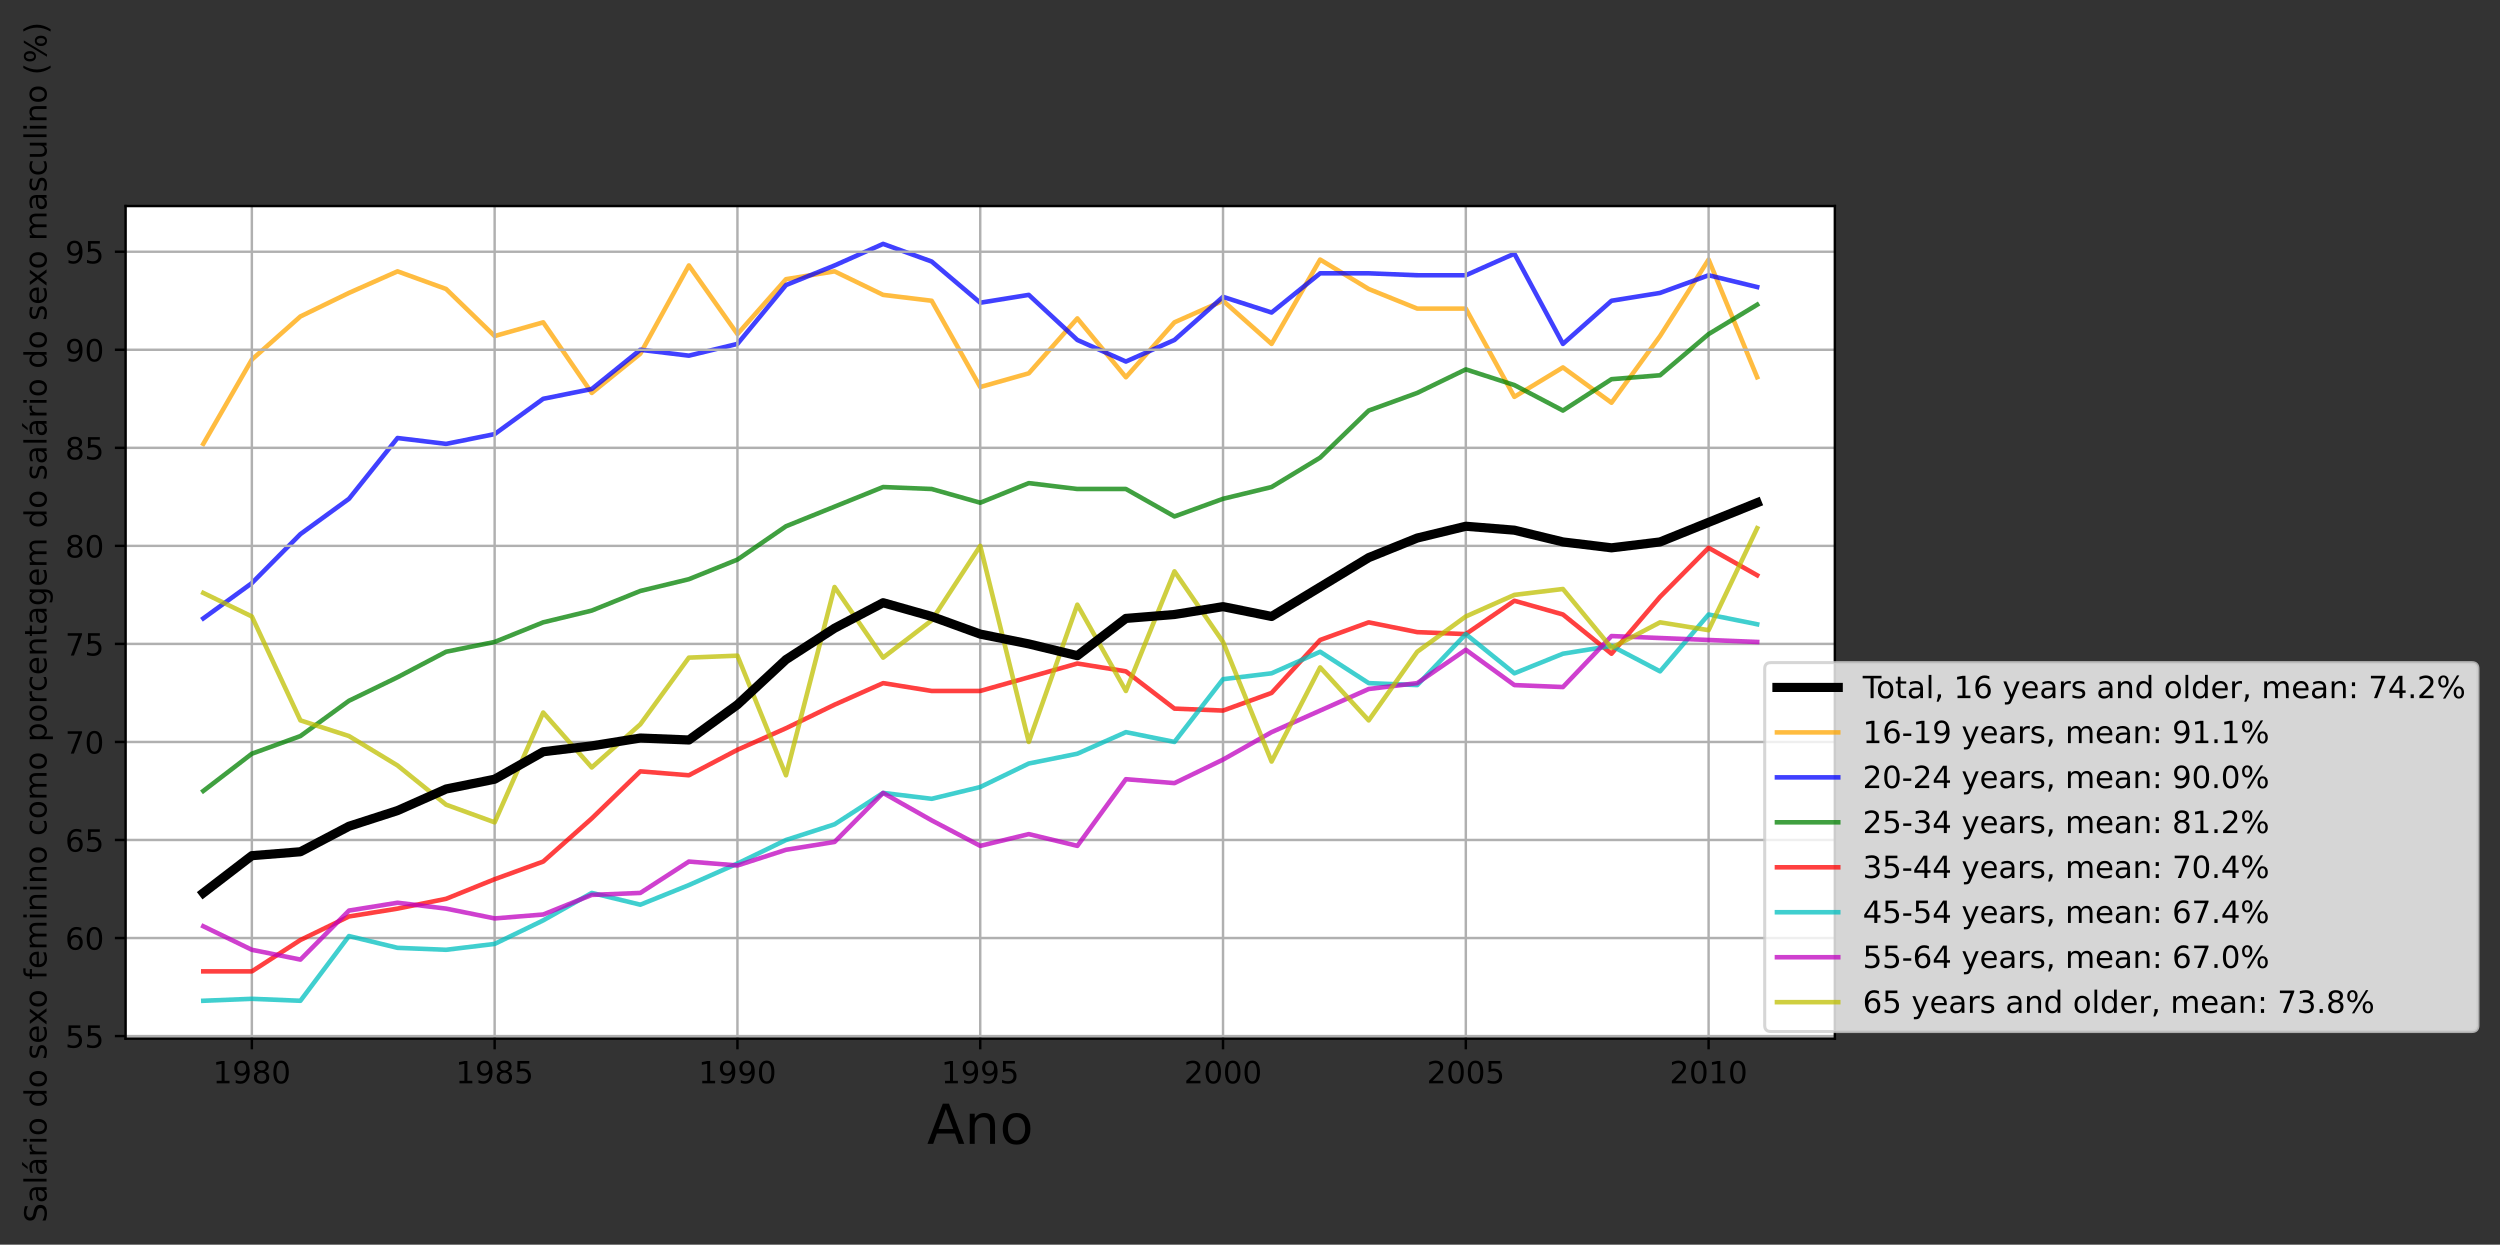 <?xml version="1.0" encoding="utf-8" standalone="no"?>
<!DOCTYPE svg PUBLIC "-//W3C//DTD SVG 1.1//EN"
  "http://www.w3.org/Graphics/SVG/1.1/DTD/svg11.dtd">
<!-- Created with matplotlib (https://matplotlib.org/) -->
<svg height="406.333pt" version="1.1" viewBox="0 0 816.145 406.333" width="816.145pt" xmlns="http://www.w3.org/2000/svg" xmlns:xlink="http://www.w3.org/1999/xlink">
 <rect x="0" y="0" width="816.145" height="406.333" fill="#333333" stroke="none"/>
 <defs>
  <style type="text/css">*{stroke-linecap:butt;stroke-linejoin:round;}</style>
 </defs>
 <g id="figure_1">
  <g id="patch_1">
   <path d="M 0 406.333 
L 816.145 406.333 
L 816.145 0 
L 0 0 
z
" style="fill:none;"/>
  </g>
  <g id="axes_1">
   <g id="patch_2">
    <path d="M 41.003 339.066 
L 599.003 339.066 
L 599.003 67.266 
L 41.003 67.266 
z
" style="fill:#ffffff;"/>
   </g>
   <g id="line2d_1">
    <path clip-path="url(#p36e2480a35)" d="M 66.367 144.914 
L 82.219 117.389 
L 98.071 103.306 
L 113.924 95.624 
L 129.776 88.583 
L 145.628 94.344 
L 161.48 109.707 
L 177.333 105.226 
L 193.185 128.271 
L 209.037 115.468 
L 224.889 86.662 
L 240.742 109.067 
L 256.594 91.143 
L 272.446 88.583 
L 288.299 96.264 
L 304.151 98.185 
L 320.003 126.351 
L 335.855 121.87 
L 351.708 103.946 
L 367.56 123.15 
L 383.412 105.226 
L 399.264 98.185 
L 415.117 112.268 
L 430.969 84.742 
L 446.821 94.344 
L 462.674 100.745 
L 478.526 100.745 
L 494.378 129.551 
L 510.23 119.949 
L 526.083 131.472 
L 541.935 109.707 
L 557.787 84.742 
L 573.639 123.15 
" style="fill:none;stroke:#ffa500;stroke-linecap:square;stroke-opacity:0.75;stroke-width:1.5;"/>
   </g>
   <g id="line2d_2">
    <path clip-path="url(#p36e2480a35)" d="M 66.367 201.886 
L 82.219 190.364 
L 98.071 174.36 
L 113.924 162.838 
L 129.776 142.994 
L 145.628 144.914 
L 161.48 141.714 
L 177.333 130.191 
L 193.185 126.991 
L 209.037 114.188 
L 224.889 116.108 
L 240.742 112.268 
L 256.594 93.064 
L 272.446 86.662 
L 288.299 79.621 
L 304.151 85.382 
L 320.003 98.825 
L 335.855 96.264 
L 351.708 110.987 
L 367.56 118.029 
L 383.412 110.987 
L 399.264 96.905 
L 415.117 102.026 
L 430.969 89.223 
L 446.821 89.223 
L 462.674 89.863 
L 478.526 89.863 
L 494.378 82.822 
L 510.23 112.268 
L 526.083 98.185 
L 541.935 95.624 
L 557.787 89.863 
L 573.639 93.704 
" style="fill:none;stroke:#0000ff;stroke-linecap:square;stroke-opacity:0.75;stroke-width:1.5;"/>
   </g>
   <g id="matplotlib.axis_1">
    <g id="xtick_1">
     <g id="line2d_3">
      <path clip-path="url(#p36e2480a35)" d="M 82.219 339.066 
L 82.219 67.266 
" style="fill:none;stroke:#b0b0b0;stroke-linecap:square;stroke-width:0.8;"/>
     </g>
     <g id="line2d_4">
      <defs>
       <path d="M 0 0 
L 0 3.5 
" id="m45909c5a13" style="stroke:#000000;stroke-width:0.8;"/>
      </defs>
      <g>
       <use style="stroke:#000000;stroke-width:0.8;" x="82.219" xlink:href="#m45909c5a13" y="339.066"/>
      </g>
     </g>
     <g id="text_1">
      <!-- 1980 -->
      <g transform="translate(69.494 353.665)scale(0.1 -0.1)">
       <defs>
        <path d="M 12.406 8.297 
L 28.516 8.297 
L 28.516 63.922 
L 10.984 60.406 
L 10.984 69.391 
L 28.422 72.906 
L 38.281 72.906 
L 38.281 8.297 
L 54.391 8.297 
L 54.391 0 
L 12.406 0 
z
" id="DejaVuSans-49"/>
        <path d="M 10.984 1.516 
L 10.984 10.5 
Q 14.703 8.734 18.5 7.812 
Q 22.312 6.891 25.984 6.891 
Q 35.75 6.891 40.891 13.453 
Q 46.047 20.016 46.781 33.406 
Q 43.953 29.203 39.594 26.953 
Q 35.25 24.703 29.984 24.703 
Q 19.047 24.703 12.672 31.312 
Q 6.297 37.938 6.297 49.422 
Q 6.297 60.641 12.938 67.422 
Q 19.578 74.219 30.609 74.219 
Q 43.266 74.219 49.922 64.516 
Q 56.594 54.828 56.594 36.375 
Q 56.594 19.141 48.406 8.859 
Q 40.234 -1.422 26.422 -1.422 
Q 22.703 -1.422 18.891 -0.688 
Q 15.094 0.047 10.984 1.516 
z
M 30.609 32.422 
Q 37.25 32.422 41.125 36.953 
Q 45.016 41.5 45.016 49.422 
Q 45.016 57.281 41.125 61.844 
Q 37.25 66.406 30.609 66.406 
Q 23.969 66.406 20.094 61.844 
Q 16.219 57.281 16.219 49.422 
Q 16.219 41.5 20.094 36.953 
Q 23.969 32.422 30.609 32.422 
z
" id="DejaVuSans-57"/>
        <path d="M 31.781 34.625 
Q 24.75 34.625 20.719 30.859 
Q 16.703 27.094 16.703 20.516 
Q 16.703 13.922 20.719 10.156 
Q 24.75 6.391 31.781 6.391 
Q 38.812 6.391 42.859 10.172 
Q 46.922 13.969 46.922 20.516 
Q 46.922 27.094 42.891 30.859 
Q 38.875 34.625 31.781 34.625 
z
M 21.922 38.812 
Q 15.578 40.375 12.031 44.719 
Q 8.5 49.078 8.5 55.328 
Q 8.5 64.062 14.719 69.141 
Q 20.953 74.219 31.781 74.219 
Q 42.672 74.219 48.875 69.141 
Q 55.078 64.062 55.078 55.328 
Q 55.078 49.078 51.531 44.719 
Q 48 40.375 41.703 38.812 
Q 48.828 37.156 52.797 32.312 
Q 56.781 27.484 56.781 20.516 
Q 56.781 9.906 50.312 4.234 
Q 43.844 -1.422 31.781 -1.422 
Q 19.734 -1.422 13.25 4.234 
Q 6.781 9.906 6.781 20.516 
Q 6.781 27.484 10.781 32.312 
Q 14.797 37.156 21.922 38.812 
z
M 18.312 54.391 
Q 18.312 48.734 21.844 45.562 
Q 25.391 42.391 31.781 42.391 
Q 38.141 42.391 41.719 45.562 
Q 45.312 48.734 45.312 54.391 
Q 45.312 60.062 41.719 63.234 
Q 38.141 66.406 31.781 66.406 
Q 25.391 66.406 21.844 63.234 
Q 18.312 60.062 18.312 54.391 
z
" id="DejaVuSans-56"/>
        <path d="M 31.781 66.406 
Q 24.172 66.406 20.328 58.906 
Q 16.5 51.422 16.5 36.375 
Q 16.5 21.391 20.328 13.891 
Q 24.172 6.391 31.781 6.391 
Q 39.453 6.391 43.281 13.891 
Q 47.125 21.391 47.125 36.375 
Q 47.125 51.422 43.281 58.906 
Q 39.453 66.406 31.781 66.406 
z
M 31.781 74.219 
Q 44.047 74.219 50.516 64.516 
Q 56.984 54.828 56.984 36.375 
Q 56.984 17.969 50.516 8.266 
Q 44.047 -1.422 31.781 -1.422 
Q 19.531 -1.422 13.062 8.266 
Q 6.594 17.969 6.594 36.375 
Q 6.594 54.828 13.062 64.516 
Q 19.531 74.219 31.781 74.219 
z
" id="DejaVuSans-48"/>
       </defs>
       <use xlink:href="#DejaVuSans-49"/>
       <use x="63.623" xlink:href="#DejaVuSans-57"/>
       <use x="127.246" xlink:href="#DejaVuSans-56"/>
       <use x="190.869" xlink:href="#DejaVuSans-48"/>
      </g>
     </g>
    </g>
    <g id="xtick_2">
     <g id="line2d_5">
      <path clip-path="url(#p36e2480a35)" d="M 161.48 339.066 
L 161.48 67.266 
" style="fill:none;stroke:#b0b0b0;stroke-linecap:square;stroke-width:0.8;"/>
     </g>
     <g id="line2d_6">
      <g>
       <use style="stroke:#000000;stroke-width:0.8;" x="161.48" xlink:href="#m45909c5a13" y="339.066"/>
      </g>
     </g>
     <g id="text_2">
      <!-- 1985 -->
      <g transform="translate(148.755 353.665)scale(0.1 -0.1)">
       <defs>
        <path d="M 10.797 72.906 
L 49.516 72.906 
L 49.516 64.594 
L 19.828 64.594 
L 19.828 46.734 
Q 21.969 47.469 24.109 47.828 
Q 26.266 48.188 28.422 48.188 
Q 40.625 48.188 47.75 41.5 
Q 54.891 34.812 54.891 23.391 
Q 54.891 11.625 47.562 5.094 
Q 40.234 -1.422 26.906 -1.422 
Q 22.312 -1.422 17.547 -0.641 
Q 12.797 0.141 7.719 1.703 
L 7.719 11.625 
Q 12.109 9.234 16.797 8.062 
Q 21.484 6.891 26.703 6.891 
Q 35.156 6.891 40.078 11.328 
Q 45.016 15.766 45.016 23.391 
Q 45.016 31 40.078 35.438 
Q 35.156 39.891 26.703 39.891 
Q 22.75 39.891 18.812 39.016 
Q 14.891 38.141 10.797 36.281 
z
" id="DejaVuSans-53"/>
       </defs>
       <use xlink:href="#DejaVuSans-49"/>
       <use x="63.623" xlink:href="#DejaVuSans-57"/>
       <use x="127.246" xlink:href="#DejaVuSans-56"/>
       <use x="190.869" xlink:href="#DejaVuSans-53"/>
      </g>
     </g>
    </g>
    <g id="xtick_3">
     <g id="line2d_7">
      <path clip-path="url(#p36e2480a35)" d="M 240.742 339.066 
L 240.742 67.266 
" style="fill:none;stroke:#b0b0b0;stroke-linecap:square;stroke-width:0.8;"/>
     </g>
     <g id="line2d_8">
      <g>
       <use style="stroke:#000000;stroke-width:0.8;" x="240.742" xlink:href="#m45909c5a13" y="339.066"/>
      </g>
     </g>
     <g id="text_3">
      <!-- 1990 -->
      <g transform="translate(228.017 353.665)scale(0.1 -0.1)">
       <use xlink:href="#DejaVuSans-49"/>
       <use x="63.623" xlink:href="#DejaVuSans-57"/>
       <use x="127.246" xlink:href="#DejaVuSans-57"/>
       <use x="190.869" xlink:href="#DejaVuSans-48"/>
      </g>
     </g>
    </g>
    <g id="xtick_4">
     <g id="line2d_9">
      <path clip-path="url(#p36e2480a35)" d="M 320.003 339.066 
L 320.003 67.266 
" style="fill:none;stroke:#b0b0b0;stroke-linecap:square;stroke-width:0.8;"/>
     </g>
     <g id="line2d_10">
      <g>
       <use style="stroke:#000000;stroke-width:0.8;" x="320.003" xlink:href="#m45909c5a13" y="339.066"/>
      </g>
     </g>
     <g id="text_4">
      <!-- 1995 -->
      <g transform="translate(307.278 353.665)scale(0.1 -0.1)">
       <use xlink:href="#DejaVuSans-49"/>
       <use x="63.623" xlink:href="#DejaVuSans-57"/>
       <use x="127.246" xlink:href="#DejaVuSans-57"/>
       <use x="190.869" xlink:href="#DejaVuSans-53"/>
      </g>
     </g>
    </g>
    <g id="xtick_5">
     <g id="line2d_11">
      <path clip-path="url(#p36e2480a35)" d="M 399.264 339.066 
L 399.264 67.266 
" style="fill:none;stroke:#b0b0b0;stroke-linecap:square;stroke-width:0.8;"/>
     </g>
     <g id="line2d_12">
      <g>
       <use style="stroke:#000000;stroke-width:0.8;" x="399.264" xlink:href="#m45909c5a13" y="339.066"/>
      </g>
     </g>
     <g id="text_5">
      <!-- 2000 -->
      <g transform="translate(386.539 353.665)scale(0.1 -0.1)">
       <defs>
        <path d="M 19.188 8.297 
L 53.609 8.297 
L 53.609 0 
L 7.328 0 
L 7.328 8.297 
Q 12.938 14.109 22.625 23.891 
Q 32.328 33.688 34.812 36.531 
Q 39.547 41.844 41.422 45.531 
Q 43.312 49.219 43.312 52.781 
Q 43.312 58.594 39.234 62.25 
Q 35.156 65.922 28.609 65.922 
Q 23.969 65.922 18.812 64.312 
Q 13.672 62.703 7.812 59.422 
L 7.812 69.391 
Q 13.766 71.781 18.938 73 
Q 24.125 74.219 28.422 74.219 
Q 39.75 74.219 46.484 68.547 
Q 53.219 62.891 53.219 53.422 
Q 53.219 48.922 51.531 44.891 
Q 49.859 40.875 45.406 35.406 
Q 44.188 33.984 37.641 27.219 
Q 31.109 20.453 19.188 8.297 
z
" id="DejaVuSans-50"/>
       </defs>
       <use xlink:href="#DejaVuSans-50"/>
       <use x="63.623" xlink:href="#DejaVuSans-48"/>
       <use x="127.246" xlink:href="#DejaVuSans-48"/>
       <use x="190.869" xlink:href="#DejaVuSans-48"/>
      </g>
     </g>
    </g>
    <g id="xtick_6">
     <g id="line2d_13">
      <path clip-path="url(#p36e2480a35)" d="M 478.526 339.066 
L 478.526 67.266 
" style="fill:none;stroke:#b0b0b0;stroke-linecap:square;stroke-width:0.8;"/>
     </g>
     <g id="line2d_14">
      <g>
       <use style="stroke:#000000;stroke-width:0.8;" x="478.526" xlink:href="#m45909c5a13" y="339.066"/>
      </g>
     </g>
     <g id="text_6">
      <!-- 2005 -->
      <g transform="translate(465.801 353.665)scale(0.1 -0.1)">
       <use xlink:href="#DejaVuSans-50"/>
       <use x="63.623" xlink:href="#DejaVuSans-48"/>
       <use x="127.246" xlink:href="#DejaVuSans-48"/>
       <use x="190.869" xlink:href="#DejaVuSans-53"/>
      </g>
     </g>
    </g>
    <g id="xtick_7">
     <g id="line2d_15">
      <path clip-path="url(#p36e2480a35)" d="M 557.787 339.066 
L 557.787 67.266 
" style="fill:none;stroke:#b0b0b0;stroke-linecap:square;stroke-width:0.8;"/>
     </g>
     <g id="line2d_16">
      <g>
       <use style="stroke:#000000;stroke-width:0.8;" x="557.787" xlink:href="#m45909c5a13" y="339.066"/>
      </g>
     </g>
     <g id="text_7">
      <!-- 2010 -->
      <g transform="translate(545.062 353.665)scale(0.1 -0.1)">
       <use xlink:href="#DejaVuSans-50"/>
       <use x="63.623" xlink:href="#DejaVuSans-48"/>
       <use x="127.246" xlink:href="#DejaVuSans-49"/>
       <use x="190.869" xlink:href="#DejaVuSans-48"/>
      </g>
     </g>
    </g>
    <g id="text_8">
     <!-- Ano -->
     <g transform="translate(302.636 373.422)scale(0.18 -0.18)">
      <defs>
       <path d="M 34.188 63.188 
L 20.797 26.906 
L 47.609 26.906 
z
M 28.609 72.906 
L 39.797 72.906 
L 67.578 0 
L 57.328 0 
L 50.688 18.703 
L 17.828 18.703 
L 11.188 0 
L 0.781 0 
z
" id="DejaVuSans-65"/>
       <path d="M 54.891 33.016 
L 54.891 0 
L 45.906 0 
L 45.906 32.719 
Q 45.906 40.484 42.875 44.328 
Q 39.844 48.188 33.797 48.188 
Q 26.516 48.188 22.312 43.547 
Q 18.109 38.922 18.109 30.906 
L 18.109 0 
L 9.078 0 
L 9.078 54.688 
L 18.109 54.688 
L 18.109 46.188 
Q 21.344 51.125 25.703 53.562 
Q 30.078 56 35.797 56 
Q 45.219 56 50.047 50.172 
Q 54.891 44.344 54.891 33.016 
z
" id="DejaVuSans-110"/>
       <path d="M 30.609 48.391 
Q 23.391 48.391 19.188 42.75 
Q 14.984 37.109 14.984 27.297 
Q 14.984 17.484 19.156 11.844 
Q 23.344 6.203 30.609 6.203 
Q 37.797 6.203 41.984 11.859 
Q 46.188 17.531 46.188 27.297 
Q 46.188 37.016 41.984 42.703 
Q 37.797 48.391 30.609 48.391 
z
M 30.609 56 
Q 42.328 56 49.016 48.375 
Q 55.719 40.766 55.719 27.297 
Q 55.719 13.875 49.016 6.219 
Q 42.328 -1.422 30.609 -1.422 
Q 18.844 -1.422 12.172 6.219 
Q 5.516 13.875 5.516 27.297 
Q 5.516 40.766 12.172 48.375 
Q 18.844 56 30.609 56 
z
" id="DejaVuSans-111"/>
      </defs>
      <use xlink:href="#DejaVuSans-65"/>
      <use x="68.408" xlink:href="#DejaVuSans-110"/>
      <use x="131.787" xlink:href="#DejaVuSans-111"/>
     </g>
    </g>
   </g>
   <g id="matplotlib.axis_2">
    <g id="ytick_1">
     <g id="line2d_17">
      <path clip-path="url(#p36e2480a35)" d="M 41.003 338.234 
L 599.003 338.234 
" style="fill:none;stroke:#b0b0b0;stroke-linecap:square;stroke-width:0.8;"/>
     </g>
     <g id="line2d_18">
      <defs>
       <path d="M 0 0 
L -3.5 0 
" id="m962015b35f" style="stroke:#000000;stroke-width:0.8;"/>
      </defs>
      <g>
       <use style="stroke:#000000;stroke-width:0.8;" x="41.003" xlink:href="#m962015b35f" y="338.234"/>
      </g>
     </g>
     <g id="text_9">
      <!-- 55 -->
      <g transform="translate(21.278 342.033)scale(0.1 -0.1)">
       <use xlink:href="#DejaVuSans-53"/>
       <use x="63.623" xlink:href="#DejaVuSans-53"/>
      </g>
     </g>
    </g>
    <g id="ytick_2">
     <g id="line2d_19">
      <path clip-path="url(#p36e2480a35)" d="M 41.003 306.228 
L 599.003 306.228 
" style="fill:none;stroke:#b0b0b0;stroke-linecap:square;stroke-width:0.8;"/>
     </g>
     <g id="line2d_20">
      <g>
       <use style="stroke:#000000;stroke-width:0.8;" x="41.003" xlink:href="#m962015b35f" y="306.228"/>
      </g>
     </g>
     <g id="text_10">
      <!-- 60 -->
      <g transform="translate(21.278 310.027)scale(0.1 -0.1)">
       <defs>
        <path d="M 33.016 40.375 
Q 26.375 40.375 22.484 35.828 
Q 18.609 31.297 18.609 23.391 
Q 18.609 15.531 22.484 10.953 
Q 26.375 6.391 33.016 6.391 
Q 39.656 6.391 43.531 10.953 
Q 47.406 15.531 47.406 23.391 
Q 47.406 31.297 43.531 35.828 
Q 39.656 40.375 33.016 40.375 
z
M 52.594 71.297 
L 52.594 62.312 
Q 48.875 64.062 45.094 64.984 
Q 41.312 65.922 37.594 65.922 
Q 27.828 65.922 22.672 59.328 
Q 17.531 52.734 16.797 39.406 
Q 19.672 43.656 24.016 45.922 
Q 28.375 48.188 33.594 48.188 
Q 44.578 48.188 50.953 41.516 
Q 57.328 34.859 57.328 23.391 
Q 57.328 12.156 50.688 5.359 
Q 44.047 -1.422 33.016 -1.422 
Q 20.359 -1.422 13.672 8.266 
Q 6.984 17.969 6.984 36.375 
Q 6.984 53.656 15.188 63.938 
Q 23.391 74.219 37.203 74.219 
Q 40.922 74.219 44.703 73.484 
Q 48.484 72.75 52.594 71.297 
z
" id="DejaVuSans-54"/>
       </defs>
       <use xlink:href="#DejaVuSans-54"/>
       <use x="63.623" xlink:href="#DejaVuSans-48"/>
      </g>
     </g>
    </g>
    <g id="ytick_3">
     <g id="line2d_21">
      <path clip-path="url(#p36e2480a35)" d="M 41.003 274.221 
L 599.003 274.221 
" style="fill:none;stroke:#b0b0b0;stroke-linecap:square;stroke-width:0.8;"/>
     </g>
     <g id="line2d_22">
      <g>
       <use style="stroke:#000000;stroke-width:0.8;" x="41.003" xlink:href="#m962015b35f" y="274.221"/>
      </g>
     </g>
     <g id="text_11">
      <!-- 65 -->
      <g transform="translate(21.278 278.02)scale(0.1 -0.1)">
       <use xlink:href="#DejaVuSans-54"/>
       <use x="63.623" xlink:href="#DejaVuSans-53"/>
      </g>
     </g>
    </g>
    <g id="ytick_4">
     <g id="line2d_23">
      <path clip-path="url(#p36e2480a35)" d="M 41.003 242.214 
L 599.003 242.214 
" style="fill:none;stroke:#b0b0b0;stroke-linecap:square;stroke-width:0.8;"/>
     </g>
     <g id="line2d_24">
      <g>
       <use style="stroke:#000000;stroke-width:0.8;" x="41.003" xlink:href="#m962015b35f" y="242.214"/>
      </g>
     </g>
     <g id="text_12">
      <!-- 70 -->
      <g transform="translate(21.278 246.014)scale(0.1 -0.1)">
       <defs>
        <path d="M 8.203 72.906 
L 55.078 72.906 
L 55.078 68.703 
L 28.609 0 
L 18.312 0 
L 43.219 64.594 
L 8.203 64.594 
z
" id="DejaVuSans-55"/>
       </defs>
       <use xlink:href="#DejaVuSans-55"/>
       <use x="63.623" xlink:href="#DejaVuSans-48"/>
      </g>
     </g>
    </g>
    <g id="ytick_5">
     <g id="line2d_25">
      <path clip-path="url(#p36e2480a35)" d="M 41.003 210.208 
L 599.003 210.208 
" style="fill:none;stroke:#b0b0b0;stroke-linecap:square;stroke-width:0.8;"/>
     </g>
     <g id="line2d_26">
      <g>
       <use style="stroke:#000000;stroke-width:0.8;" x="41.003" xlink:href="#m962015b35f" y="210.208"/>
      </g>
     </g>
     <g id="text_13">
      <!-- 75 -->
      <g transform="translate(21.278 214.007)scale(0.1 -0.1)">
       <use xlink:href="#DejaVuSans-55"/>
       <use x="63.623" xlink:href="#DejaVuSans-53"/>
      </g>
     </g>
    </g>
    <g id="ytick_6">
     <g id="line2d_27">
      <path clip-path="url(#p36e2480a35)" d="M 41.003 178.201 
L 599.003 178.201 
" style="fill:none;stroke:#b0b0b0;stroke-linecap:square;stroke-width:0.8;"/>
     </g>
     <g id="line2d_28">
      <g>
       <use style="stroke:#000000;stroke-width:0.8;" x="41.003" xlink:href="#m962015b35f" y="178.201"/>
      </g>
     </g>
     <g id="text_14">
      <!-- 80 -->
      <g transform="translate(21.278 182)scale(0.1 -0.1)">
       <use xlink:href="#DejaVuSans-56"/>
       <use x="63.623" xlink:href="#DejaVuSans-48"/>
      </g>
     </g>
    </g>
    <g id="ytick_7">
     <g id="line2d_29">
      <path clip-path="url(#p36e2480a35)" d="M 41.003 146.195 
L 599.003 146.195 
" style="fill:none;stroke:#b0b0b0;stroke-linecap:square;stroke-width:0.8;"/>
     </g>
     <g id="line2d_30">
      <g>
       <use style="stroke:#000000;stroke-width:0.8;" x="41.003" xlink:href="#m962015b35f" y="146.195"/>
      </g>
     </g>
     <g id="text_15">
      <!-- 85 -->
      <g transform="translate(21.278 149.994)scale(0.1 -0.1)">
       <use xlink:href="#DejaVuSans-56"/>
       <use x="63.623" xlink:href="#DejaVuSans-53"/>
      </g>
     </g>
    </g>
    <g id="ytick_8">
     <g id="line2d_31">
      <path clip-path="url(#p36e2480a35)" d="M 41.003 114.188 
L 599.003 114.188 
" style="fill:none;stroke:#b0b0b0;stroke-linecap:square;stroke-width:0.8;"/>
     </g>
     <g id="line2d_32">
      <g>
       <use style="stroke:#000000;stroke-width:0.8;" x="41.003" xlink:href="#m962015b35f" y="114.188"/>
      </g>
     </g>
     <g id="text_16">
      <!-- 90 -->
      <g transform="translate(21.278 117.987)scale(0.1 -0.1)">
       <use xlink:href="#DejaVuSans-57"/>
       <use x="63.623" xlink:href="#DejaVuSans-48"/>
      </g>
     </g>
    </g>
    <g id="ytick_9">
     <g id="line2d_33">
      <path clip-path="url(#p36e2480a35)" d="M 41.003 82.181 
L 599.003 82.181 
" style="fill:none;stroke:#b0b0b0;stroke-linecap:square;stroke-width:0.8;"/>
     </g>
     <g id="line2d_34">
      <g>
       <use style="stroke:#000000;stroke-width:0.8;" x="41.003" xlink:href="#m962015b35f" y="82.181"/>
      </g>
     </g>
     <g id="text_17">
      <!-- 95 -->
      <g transform="translate(21.278 85.981)scale(0.1 -0.1)">
       <use xlink:href="#DejaVuSans-57"/>
       <use x="63.623" xlink:href="#DejaVuSans-53"/>
      </g>
     </g>
    </g>
    <g id="text_18">
     <!-- Salário do sexo feminino como porcentagem do salário do sexo masculino (%) -->
     <g transform="translate(15.198 399.133)rotate(-90)scale(0.1 -0.1)">
      <defs>
       <path d="M 53.516 70.516 
L 53.516 60.891 
Q 47.906 63.578 42.922 64.891 
Q 37.938 66.219 33.297 66.219 
Q 25.25 66.219 20.875 63.094 
Q 16.5 59.969 16.5 54.203 
Q 16.5 49.359 19.406 46.891 
Q 22.312 44.438 30.422 42.922 
L 36.375 41.703 
Q 47.406 39.594 52.656 34.297 
Q 57.906 29 57.906 20.125 
Q 57.906 9.516 50.797 4.047 
Q 43.703 -1.422 29.984 -1.422 
Q 24.812 -1.422 18.969 -0.25 
Q 13.141 0.922 6.891 3.219 
L 6.891 13.375 
Q 12.891 10.016 18.656 8.297 
Q 24.422 6.594 29.984 6.594 
Q 38.422 6.594 43.016 9.906 
Q 47.609 13.234 47.609 19.391 
Q 47.609 24.75 44.312 27.781 
Q 41.016 30.812 33.5 32.328 
L 27.484 33.5 
Q 16.453 35.688 11.516 40.375 
Q 6.594 45.062 6.594 53.422 
Q 6.594 63.094 13.406 68.656 
Q 20.219 74.219 32.172 74.219 
Q 37.312 74.219 42.625 73.281 
Q 47.953 72.359 53.516 70.516 
z
" id="DejaVuSans-83"/>
       <path d="M 34.281 27.484 
Q 23.391 27.484 19.188 25 
Q 14.984 22.516 14.984 16.5 
Q 14.984 11.719 18.141 8.906 
Q 21.297 6.109 26.703 6.109 
Q 34.188 6.109 38.703 11.406 
Q 43.219 16.703 43.219 25.484 
L 43.219 27.484 
z
M 52.203 31.203 
L 52.203 0 
L 43.219 0 
L 43.219 8.297 
Q 40.141 3.328 35.547 0.953 
Q 30.953 -1.422 24.312 -1.422 
Q 15.922 -1.422 10.953 3.297 
Q 6 8.016 6 15.922 
Q 6 25.141 12.172 29.828 
Q 18.359 34.516 30.609 34.516 
L 43.219 34.516 
L 43.219 35.406 
Q 43.219 41.609 39.141 45 
Q 35.062 48.391 27.688 48.391 
Q 23 48.391 18.547 47.266 
Q 14.109 46.141 10.016 43.891 
L 10.016 52.203 
Q 14.938 54.109 19.578 55.047 
Q 24.219 56 28.609 56 
Q 40.484 56 46.344 49.844 
Q 52.203 43.703 52.203 31.203 
z
" id="DejaVuSans-97"/>
       <path d="M 9.422 75.984 
L 18.406 75.984 
L 18.406 0 
L 9.422 0 
z
" id="DejaVuSans-108"/>
       <path d="M 34.281 27.484 
Q 23.391 27.484 19.188 25 
Q 14.984 22.516 14.984 16.5 
Q 14.984 11.719 18.141 8.906 
Q 21.297 6.109 26.703 6.109 
Q 34.188 6.109 38.703 11.406 
Q 43.219 16.703 43.219 25.484 
L 43.219 27.484 
z
M 52.203 31.203 
L 52.203 0 
L 43.219 0 
L 43.219 8.297 
Q 40.141 3.328 35.547 0.953 
Q 30.953 -1.422 24.312 -1.422 
Q 15.922 -1.422 10.953 3.297 
Q 6 8.016 6 15.922 
Q 6 25.141 12.172 29.828 
Q 18.359 34.516 30.609 34.516 
L 43.219 34.516 
L 43.219 35.406 
Q 43.219 41.609 39.141 45 
Q 35.062 48.391 27.688 48.391 
Q 23 48.391 18.547 47.266 
Q 14.109 46.141 10.016 43.891 
L 10.016 52.203 
Q 14.938 54.109 19.578 55.047 
Q 24.219 56 28.609 56 
Q 40.484 56 46.344 49.844 
Q 52.203 43.703 52.203 31.203 
z
M 35.797 79.984 
L 45.516 79.984 
L 29.594 61.625 
L 22.125 61.625 
z
" id="DejaVuSans-225"/>
       <path d="M 41.109 46.297 
Q 39.594 47.172 37.812 47.578 
Q 36.031 48 33.891 48 
Q 26.266 48 22.188 43.047 
Q 18.109 38.094 18.109 28.812 
L 18.109 0 
L 9.078 0 
L 9.078 54.688 
L 18.109 54.688 
L 18.109 46.188 
Q 20.953 51.172 25.484 53.578 
Q 30.031 56 36.531 56 
Q 37.453 56 38.578 55.875 
Q 39.703 55.766 41.062 55.516 
z
" id="DejaVuSans-114"/>
       <path d="M 9.422 54.688 
L 18.406 54.688 
L 18.406 0 
L 9.422 0 
z
M 9.422 75.984 
L 18.406 75.984 
L 18.406 64.594 
L 9.422 64.594 
z
" id="DejaVuSans-105"/>
       <path id="DejaVuSans-32"/>
       <path d="M 45.406 46.391 
L 45.406 75.984 
L 54.391 75.984 
L 54.391 0 
L 45.406 0 
L 45.406 8.203 
Q 42.578 3.328 38.25 0.953 
Q 33.938 -1.422 27.875 -1.422 
Q 17.969 -1.422 11.734 6.484 
Q 5.516 14.406 5.516 27.297 
Q 5.516 40.188 11.734 48.094 
Q 17.969 56 27.875 56 
Q 33.938 56 38.25 53.625 
Q 42.578 51.266 45.406 46.391 
z
M 14.797 27.297 
Q 14.797 17.391 18.875 11.75 
Q 22.953 6.109 30.078 6.109 
Q 37.203 6.109 41.297 11.75 
Q 45.406 17.391 45.406 27.297 
Q 45.406 37.203 41.297 42.844 
Q 37.203 48.484 30.078 48.484 
Q 22.953 48.484 18.875 42.844 
Q 14.797 37.203 14.797 27.297 
z
" id="DejaVuSans-100"/>
       <path d="M 44.281 53.078 
L 44.281 44.578 
Q 40.484 46.531 36.375 47.5 
Q 32.281 48.484 27.875 48.484 
Q 21.188 48.484 17.844 46.438 
Q 14.5 44.391 14.5 40.281 
Q 14.5 37.156 16.891 35.375 
Q 19.281 33.594 26.516 31.984 
L 29.594 31.297 
Q 39.156 29.25 43.188 25.516 
Q 47.219 21.781 47.219 15.094 
Q 47.219 7.469 41.188 3.016 
Q 35.156 -1.422 24.609 -1.422 
Q 20.219 -1.422 15.453 -0.562 
Q 10.688 0.297 5.422 2 
L 5.422 11.281 
Q 10.406 8.688 15.234 7.391 
Q 20.062 6.109 24.812 6.109 
Q 31.156 6.109 34.562 8.281 
Q 37.984 10.453 37.984 14.406 
Q 37.984 18.062 35.516 20.016 
Q 33.062 21.969 24.703 23.781 
L 21.578 24.516 
Q 13.234 26.266 9.516 29.906 
Q 5.812 33.547 5.812 39.891 
Q 5.812 47.609 11.281 51.797 
Q 16.75 56 26.812 56 
Q 31.781 56 36.172 55.266 
Q 40.578 54.547 44.281 53.078 
z
" id="DejaVuSans-115"/>
       <path d="M 56.203 29.594 
L 56.203 25.203 
L 14.891 25.203 
Q 15.484 15.922 20.484 11.062 
Q 25.484 6.203 34.422 6.203 
Q 39.594 6.203 44.453 7.469 
Q 49.312 8.734 54.109 11.281 
L 54.109 2.781 
Q 49.266 0.734 44.188 -0.344 
Q 39.109 -1.422 33.891 -1.422 
Q 20.797 -1.422 13.156 6.188 
Q 5.516 13.812 5.516 26.812 
Q 5.516 40.234 12.766 48.109 
Q 20.016 56 32.328 56 
Q 43.359 56 49.781 48.891 
Q 56.203 41.797 56.203 29.594 
z
M 47.219 32.234 
Q 47.125 39.594 43.094 43.984 
Q 39.062 48.391 32.422 48.391 
Q 24.906 48.391 20.391 44.141 
Q 15.875 39.891 15.188 32.172 
z
" id="DejaVuSans-101"/>
       <path d="M 54.891 54.688 
L 35.109 28.078 
L 55.906 0 
L 45.312 0 
L 29.391 21.484 
L 13.484 0 
L 2.875 0 
L 24.125 28.609 
L 4.688 54.688 
L 15.281 54.688 
L 29.781 35.203 
L 44.281 54.688 
z
" id="DejaVuSans-120"/>
       <path d="M 37.109 75.984 
L 37.109 68.5 
L 28.516 68.5 
Q 23.688 68.5 21.797 66.547 
Q 19.922 64.594 19.922 59.516 
L 19.922 54.688 
L 34.719 54.688 
L 34.719 47.703 
L 19.922 47.703 
L 19.922 0 
L 10.891 0 
L 10.891 47.703 
L 2.297 47.703 
L 2.297 54.688 
L 10.891 54.688 
L 10.891 58.5 
Q 10.891 67.625 15.141 71.797 
Q 19.391 75.984 28.609 75.984 
z
" id="DejaVuSans-102"/>
       <path d="M 52 44.188 
Q 55.375 50.25 60.062 53.125 
Q 64.75 56 71.094 56 
Q 79.641 56 84.281 50.016 
Q 88.922 44.047 88.922 33.016 
L 88.922 0 
L 79.891 0 
L 79.891 32.719 
Q 79.891 40.578 77.094 44.375 
Q 74.312 48.188 68.609 48.188 
Q 61.625 48.188 57.562 43.547 
Q 53.516 38.922 53.516 30.906 
L 53.516 0 
L 44.484 0 
L 44.484 32.719 
Q 44.484 40.625 41.703 44.406 
Q 38.922 48.188 33.109 48.188 
Q 26.219 48.188 22.156 43.531 
Q 18.109 38.875 18.109 30.906 
L 18.109 0 
L 9.078 0 
L 9.078 54.688 
L 18.109 54.688 
L 18.109 46.188 
Q 21.188 51.219 25.484 53.609 
Q 29.781 56 35.688 56 
Q 41.656 56 45.828 52.969 
Q 50 49.953 52 44.188 
z
" id="DejaVuSans-109"/>
       <path d="M 48.781 52.594 
L 48.781 44.188 
Q 44.969 46.297 41.141 47.344 
Q 37.312 48.391 33.406 48.391 
Q 24.656 48.391 19.812 42.844 
Q 14.984 37.312 14.984 27.297 
Q 14.984 17.281 19.812 11.734 
Q 24.656 6.203 33.406 6.203 
Q 37.312 6.203 41.141 7.25 
Q 44.969 8.297 48.781 10.406 
L 48.781 2.094 
Q 45.016 0.344 40.984 -0.531 
Q 36.969 -1.422 32.422 -1.422 
Q 20.062 -1.422 12.781 6.344 
Q 5.516 14.109 5.516 27.297 
Q 5.516 40.672 12.859 48.328 
Q 20.219 56 33.016 56 
Q 37.156 56 41.109 55.141 
Q 45.062 54.297 48.781 52.594 
z
" id="DejaVuSans-99"/>
       <path d="M 18.109 8.203 
L 18.109 -20.797 
L 9.078 -20.797 
L 9.078 54.688 
L 18.109 54.688 
L 18.109 46.391 
Q 20.953 51.266 25.266 53.625 
Q 29.594 56 35.594 56 
Q 45.562 56 51.781 48.094 
Q 58.016 40.188 58.016 27.297 
Q 58.016 14.406 51.781 6.484 
Q 45.562 -1.422 35.594 -1.422 
Q 29.594 -1.422 25.266 0.953 
Q 20.953 3.328 18.109 8.203 
z
M 48.688 27.297 
Q 48.688 37.203 44.609 42.844 
Q 40.531 48.484 33.406 48.484 
Q 26.266 48.484 22.188 42.844 
Q 18.109 37.203 18.109 27.297 
Q 18.109 17.391 22.188 11.75 
Q 26.266 6.109 33.406 6.109 
Q 40.531 6.109 44.609 11.75 
Q 48.688 17.391 48.688 27.297 
z
" id="DejaVuSans-112"/>
       <path d="M 18.312 70.219 
L 18.312 54.688 
L 36.812 54.688 
L 36.812 47.703 
L 18.312 47.703 
L 18.312 18.016 
Q 18.312 11.328 20.141 9.422 
Q 21.969 7.516 27.594 7.516 
L 36.812 7.516 
L 36.812 0 
L 27.594 0 
Q 17.188 0 13.234 3.875 
Q 9.281 7.766 9.281 18.016 
L 9.281 47.703 
L 2.688 47.703 
L 2.688 54.688 
L 9.281 54.688 
L 9.281 70.219 
z
" id="DejaVuSans-116"/>
       <path d="M 45.406 27.984 
Q 45.406 37.75 41.375 43.109 
Q 37.359 48.484 30.078 48.484 
Q 22.859 48.484 18.828 43.109 
Q 14.797 37.75 14.797 27.984 
Q 14.797 18.266 18.828 12.891 
Q 22.859 7.516 30.078 7.516 
Q 37.359 7.516 41.375 12.891 
Q 45.406 18.266 45.406 27.984 
z
M 54.391 6.781 
Q 54.391 -7.172 48.188 -13.984 
Q 42 -20.797 29.203 -20.797 
Q 24.469 -20.797 20.266 -20.094 
Q 16.062 -19.391 12.109 -17.922 
L 12.109 -9.188 
Q 16.062 -11.328 19.922 -12.344 
Q 23.781 -13.375 27.781 -13.375 
Q 36.625 -13.375 41.016 -8.766 
Q 45.406 -4.156 45.406 5.172 
L 45.406 9.625 
Q 42.625 4.781 38.281 2.391 
Q 33.938 0 27.875 0 
Q 17.828 0 11.672 7.656 
Q 5.516 15.328 5.516 27.984 
Q 5.516 40.672 11.672 48.328 
Q 17.828 56 27.875 56 
Q 33.938 56 38.281 53.609 
Q 42.625 51.219 45.406 46.391 
L 45.406 54.688 
L 54.391 54.688 
z
" id="DejaVuSans-103"/>
       <path d="M 8.5 21.578 
L 8.5 54.688 
L 17.484 54.688 
L 17.484 21.922 
Q 17.484 14.156 20.5 10.266 
Q 23.531 6.391 29.594 6.391 
Q 36.859 6.391 41.078 11.031 
Q 45.312 15.672 45.312 23.688 
L 45.312 54.688 
L 54.297 54.688 
L 54.297 0 
L 45.312 0 
L 45.312 8.406 
Q 42.047 3.422 37.719 1 
Q 33.406 -1.422 27.688 -1.422 
Q 18.266 -1.422 13.375 4.438 
Q 8.5 10.297 8.5 21.578 
z
M 31.109 56 
z
" id="DejaVuSans-117"/>
       <path d="M 31 75.875 
Q 24.469 64.656 21.281 53.656 
Q 18.109 42.672 18.109 31.391 
Q 18.109 20.125 21.312 9.062 
Q 24.516 -2 31 -13.188 
L 23.188 -13.188 
Q 15.875 -1.703 12.234 9.375 
Q 8.594 20.453 8.594 31.391 
Q 8.594 42.281 12.203 53.312 
Q 15.828 64.359 23.188 75.875 
z
" id="DejaVuSans-40"/>
       <path d="M 72.703 32.078 
Q 68.453 32.078 66.031 28.469 
Q 63.625 24.859 63.625 18.406 
Q 63.625 12.062 66.031 8.422 
Q 68.453 4.781 72.703 4.781 
Q 76.859 4.781 79.266 8.422 
Q 81.688 12.062 81.688 18.406 
Q 81.688 24.812 79.266 28.438 
Q 76.859 32.078 72.703 32.078 
z
M 72.703 38.281 
Q 80.422 38.281 84.953 32.906 
Q 89.5 27.547 89.5 18.406 
Q 89.5 9.281 84.938 3.922 
Q 80.375 -1.422 72.703 -1.422 
Q 64.891 -1.422 60.344 3.922 
Q 55.812 9.281 55.812 18.406 
Q 55.812 27.594 60.375 32.938 
Q 64.938 38.281 72.703 38.281 
z
M 22.312 68.016 
Q 18.109 68.016 15.688 64.375 
Q 13.281 60.75 13.281 54.391 
Q 13.281 47.953 15.672 44.328 
Q 18.062 40.719 22.312 40.719 
Q 26.562 40.719 28.969 44.328 
Q 31.391 47.953 31.391 54.391 
Q 31.391 60.688 28.953 64.344 
Q 26.516 68.016 22.312 68.016 
z
M 66.406 74.219 
L 74.219 74.219 
L 28.609 -1.422 
L 20.797 -1.422 
z
M 22.312 74.219 
Q 30.031 74.219 34.609 68.875 
Q 39.203 63.531 39.203 54.391 
Q 39.203 45.172 34.641 39.844 
Q 30.078 34.516 22.312 34.516 
Q 14.547 34.516 10.031 39.859 
Q 5.516 45.219 5.516 54.391 
Q 5.516 63.484 10.047 68.844 
Q 14.594 74.219 22.312 74.219 
z
" id="DejaVuSans-37"/>
       <path d="M 8.016 75.875 
L 15.828 75.875 
Q 23.141 64.359 26.781 53.312 
Q 30.422 42.281 30.422 31.391 
Q 30.422 20.453 26.781 9.375 
Q 23.141 -1.703 15.828 -13.188 
L 8.016 -13.188 
Q 14.5 -2 17.703 9.062 
Q 20.906 20.125 20.906 31.391 
Q 20.906 42.672 17.703 53.656 
Q 14.5 64.656 8.016 75.875 
z
" id="DejaVuSans-41"/>
      </defs>
      <use xlink:href="#DejaVuSans-83"/>
      <use x="63.477" xlink:href="#DejaVuSans-97"/>
      <use x="124.756" xlink:href="#DejaVuSans-108"/>
      <use x="152.539" xlink:href="#DejaVuSans-225"/>
      <use x="213.818" xlink:href="#DejaVuSans-114"/>
      <use x="254.932" xlink:href="#DejaVuSans-105"/>
      <use x="282.715" xlink:href="#DejaVuSans-111"/>
      <use x="343.896" xlink:href="#DejaVuSans-32"/>
      <use x="375.684" xlink:href="#DejaVuSans-100"/>
      <use x="439.16" xlink:href="#DejaVuSans-111"/>
      <use x="500.342" xlink:href="#DejaVuSans-32"/>
      <use x="532.129" xlink:href="#DejaVuSans-115"/>
      <use x="584.229" xlink:href="#DejaVuSans-101"/>
      <use x="644.002" xlink:href="#DejaVuSans-120"/>
      <use x="700.057" xlink:href="#DejaVuSans-111"/>
      <use x="761.238" xlink:href="#DejaVuSans-32"/>
      <use x="793.025" xlink:href="#DejaVuSans-102"/>
      <use x="828.23" xlink:href="#DejaVuSans-101"/>
      <use x="889.754" xlink:href="#DejaVuSans-109"/>
      <use x="987.166" xlink:href="#DejaVuSans-105"/>
      <use x="1014.949" xlink:href="#DejaVuSans-110"/>
      <use x="1078.328" xlink:href="#DejaVuSans-105"/>
      <use x="1106.111" xlink:href="#DejaVuSans-110"/>
      <use x="1169.49" xlink:href="#DejaVuSans-111"/>
      <use x="1230.672" xlink:href="#DejaVuSans-32"/>
      <use x="1262.459" xlink:href="#DejaVuSans-99"/>
      <use x="1317.439" xlink:href="#DejaVuSans-111"/>
      <use x="1378.621" xlink:href="#DejaVuSans-109"/>
      <use x="1476.033" xlink:href="#DejaVuSans-111"/>
      <use x="1537.215" xlink:href="#DejaVuSans-32"/>
      <use x="1569.002" xlink:href="#DejaVuSans-112"/>
      <use x="1632.479" xlink:href="#DejaVuSans-111"/>
      <use x="1693.66" xlink:href="#DejaVuSans-114"/>
      <use x="1732.523" xlink:href="#DejaVuSans-99"/>
      <use x="1787.504" xlink:href="#DejaVuSans-101"/>
      <use x="1849.027" xlink:href="#DejaVuSans-110"/>
      <use x="1912.406" xlink:href="#DejaVuSans-116"/>
      <use x="1951.615" xlink:href="#DejaVuSans-97"/>
      <use x="2012.895" xlink:href="#DejaVuSans-103"/>
      <use x="2076.371" xlink:href="#DejaVuSans-101"/>
      <use x="2137.895" xlink:href="#DejaVuSans-109"/>
      <use x="2235.307" xlink:href="#DejaVuSans-32"/>
      <use x="2267.094" xlink:href="#DejaVuSans-100"/>
      <use x="2330.57" xlink:href="#DejaVuSans-111"/>
      <use x="2391.752" xlink:href="#DejaVuSans-32"/>
      <use x="2423.539" xlink:href="#DejaVuSans-115"/>
      <use x="2475.639" xlink:href="#DejaVuSans-97"/>
      <use x="2536.918" xlink:href="#DejaVuSans-108"/>
      <use x="2564.701" xlink:href="#DejaVuSans-225"/>
      <use x="2625.98" xlink:href="#DejaVuSans-114"/>
      <use x="2667.094" xlink:href="#DejaVuSans-105"/>
      <use x="2694.877" xlink:href="#DejaVuSans-111"/>
      <use x="2756.059" xlink:href="#DejaVuSans-32"/>
      <use x="2787.846" xlink:href="#DejaVuSans-100"/>
      <use x="2851.322" xlink:href="#DejaVuSans-111"/>
      <use x="2912.504" xlink:href="#DejaVuSans-32"/>
      <use x="2944.291" xlink:href="#DejaVuSans-115"/>
      <use x="2996.391" xlink:href="#DejaVuSans-101"/>
      <use x="3056.164" xlink:href="#DejaVuSans-120"/>
      <use x="3112.219" xlink:href="#DejaVuSans-111"/>
      <use x="3173.4" xlink:href="#DejaVuSans-32"/>
      <use x="3205.188" xlink:href="#DejaVuSans-109"/>
      <use x="3302.6" xlink:href="#DejaVuSans-97"/>
      <use x="3363.879" xlink:href="#DejaVuSans-115"/>
      <use x="3415.979" xlink:href="#DejaVuSans-99"/>
      <use x="3470.959" xlink:href="#DejaVuSans-117"/>
      <use x="3534.338" xlink:href="#DejaVuSans-108"/>
      <use x="3562.121" xlink:href="#DejaVuSans-105"/>
      <use x="3589.904" xlink:href="#DejaVuSans-110"/>
      <use x="3653.283" xlink:href="#DejaVuSans-111"/>
      <use x="3714.465" xlink:href="#DejaVuSans-32"/>
      <use x="3746.252" xlink:href="#DejaVuSans-40"/>
      <use x="3785.266" xlink:href="#DejaVuSans-37"/>
      <use x="3880.285" xlink:href="#DejaVuSans-41"/>
     </g>
    </g>
   </g>
   <g id="line2d_35">
    <path clip-path="url(#p36e2480a35)" d="M 66.367 258.218 
L 82.219 246.055 
L 98.071 240.294 
L 113.924 228.772 
L 129.776 221.09 
L 145.628 212.768 
L 161.48 209.568 
L 177.333 203.166 
L 193.185 199.326 
L 209.037 192.924 
L 224.889 189.084 
L 240.742 182.682 
L 256.594 171.8 
L 272.446 165.399 
L 288.299 158.997 
L 304.151 159.637 
L 320.003 164.118 
L 335.855 157.717 
L 351.708 159.637 
L 367.56 159.637 
L 383.412 168.599 
L 399.264 162.838 
L 415.117 158.997 
L 430.969 149.395 
L 446.821 134.032 
L 462.674 128.271 
L 478.526 120.589 
L 494.378 125.71 
L 510.23 134.032 
L 526.083 123.79 
L 541.935 122.51 
L 557.787 109.067 
L 573.639 99.465 
" style="fill:none;stroke:#008000;stroke-linecap:square;stroke-opacity:0.75;stroke-width:1.5;"/>
   </g>
   <g id="patch_3">
    <path d="M 41.003 339.066 
L 41.003 67.266 
" style="fill:none;stroke:#000000;stroke-linecap:square;stroke-linejoin:miter;stroke-width:0.8;"/>
   </g>
   <g id="patch_4">
    <path d="M 599.003 339.066 
L 599.003 67.266 
" style="fill:none;stroke:#000000;stroke-linecap:square;stroke-linejoin:miter;stroke-width:0.8;"/>
   </g>
   <g id="patch_5">
    <path d="M 41.003 339.066 
L 599.003 339.066 
" style="fill:none;stroke:#000000;stroke-linecap:square;stroke-linejoin:miter;stroke-width:0.8;"/>
   </g>
   <g id="patch_6">
    <path d="M 41.003 67.266 
L 599.003 67.266 
" style="fill:none;stroke:#000000;stroke-linecap:square;stroke-linejoin:miter;stroke-width:0.8;"/>
   </g>
   <g id="line2d_36">
    <path clip-path="url(#p36e2480a35)" d="M 66.367 317.11 
L 82.219 317.11 
L 98.071 306.868 
L 113.924 299.186 
L 129.776 296.626 
L 145.628 293.425 
L 161.48 287.024 
L 177.333 281.262 
L 193.185 267.18 
L 209.037 251.816 
L 224.889 253.097 
L 240.742 244.775 
L 256.594 237.734 
L 272.446 230.052 
L 288.299 223.01 
L 304.151 225.571 
L 320.003 225.571 
L 335.855 221.09 
L 351.708 216.609 
L 367.56 219.17 
L 383.412 231.332 
L 399.264 231.972 
L 415.117 226.211 
L 430.969 208.928 
L 446.821 203.166 
L 462.674 206.367 
L 478.526 207.007 
L 494.378 196.125 
L 510.23 200.606 
L 526.083 213.409 
L 541.935 194.845 
L 557.787 178.841 
L 573.639 187.803 
" style="fill:none;stroke:#ff0000;stroke-linecap:square;stroke-opacity:0.75;stroke-width:1.5;"/>
   </g>
   <g id="line2d_37">
    <path clip-path="url(#p36e2480a35)" d="M 66.367 326.712 
L 82.219 326.072 
L 98.071 326.712 
L 113.924 305.588 
L 129.776 309.428 
L 145.628 310.068 
L 161.48 308.148 
L 177.333 300.466 
L 193.185 291.505 
L 209.037 295.345 
L 224.889 288.944 
L 240.742 281.903 
L 256.594 274.221 
L 272.446 269.1 
L 288.299 258.858 
L 304.151 260.778 
L 320.003 256.937 
L 335.855 249.256 
L 351.708 246.055 
L 367.56 239.014 
L 383.412 242.214 
L 399.264 221.73 
L 415.117 219.81 
L 430.969 212.768 
L 446.821 223.01 
L 462.674 223.651 
L 478.526 207.007 
L 494.378 219.81 
L 510.23 213.409 
L 526.083 210.848 
L 541.935 219.17 
L 557.787 200.606 
L 573.639 203.807 
" style="fill:none;stroke:#00bfbf;stroke-linecap:square;stroke-opacity:0.75;stroke-width:1.5;"/>
   </g>
   <g id="line2d_38">
    <path clip-path="url(#p36e2480a35)" d="M 66.367 302.387 
L 82.219 310.068 
L 98.071 313.269 
L 113.924 297.266 
L 129.776 294.705 
L 145.628 296.626 
L 161.48 299.826 
L 177.333 298.546 
L 193.185 292.145 
L 209.037 291.505 
L 224.889 281.262 
L 240.742 282.543 
L 256.594 277.422 
L 272.446 274.861 
L 288.299 258.858 
L 304.151 267.82 
L 320.003 276.141 
L 335.855 272.301 
L 351.708 276.141 
L 367.56 254.377 
L 383.412 255.657 
L 399.264 247.976 
L 415.117 239.014 
L 430.969 231.972 
L 446.821 224.931 
L 462.674 223.01 
L 478.526 212.128 
L 494.378 223.651 
L 510.23 224.291 
L 526.083 207.647 
L 541.935 208.287 
L 557.787 208.928 
L 573.639 209.568 
" style="fill:none;stroke:#bf00bf;stroke-linecap:square;stroke-opacity:0.75;stroke-width:1.5;"/>
   </g>
   <g id="legend_1">
    <g id="patch_7">
     <path d="M 578.103 336.745 
L 806.945 336.745 
Q 808.945 336.745 808.945 334.745 
L 808.945 218.32 
Q 808.945 216.32 806.945 216.32 
L 578.103 216.32 
Q 576.103 216.32 576.103 218.32 
L 576.103 334.745 
Q 576.103 336.745 578.103 336.745 
z
" style="fill:#ffffff;opacity:0.8;stroke:#cccccc;stroke-linejoin:miter;"/>
    </g>
    <g id="line2d_39">
     <path d="M 580.103 224.419 
L 600.103 224.419 
" style="fill:none;stroke:#000000;stroke-linecap:square;stroke-width:3;"/>
    </g>
    <g id="line2d_40"/>
    <g id="text_19">
     <!-- Total, 16 years and older, mean: 74.2% -->
     <g transform="translate(608.103 227.919)scale(0.1 -0.1)">
      <defs>
       <path d="M -0.297 72.906 
L 61.375 72.906 
L 61.375 64.594 
L 35.5 64.594 
L 35.5 0 
L 25.594 0 
L 25.594 64.594 
L -0.297 64.594 
z
" id="DejaVuSans-84"/>
       <path d="M 11.719 12.406 
L 22.016 12.406 
L 22.016 4 
L 14.016 -11.625 
L 7.719 -11.625 
L 11.719 4 
z
" id="DejaVuSans-44"/>
       <path d="M 32.172 -5.078 
Q 28.375 -14.844 24.75 -17.812 
Q 21.141 -20.797 15.094 -20.797 
L 7.906 -20.797 
L 7.906 -13.281 
L 13.188 -13.281 
Q 16.891 -13.281 18.938 -11.516 
Q 21 -9.766 23.484 -3.219 
L 25.094 0.875 
L 2.984 54.688 
L 12.5 54.688 
L 29.594 11.922 
L 46.688 54.688 
L 56.203 54.688 
z
" id="DejaVuSans-121"/>
       <path d="M 11.719 12.406 
L 22.016 12.406 
L 22.016 0 
L 11.719 0 
z
M 11.719 51.703 
L 22.016 51.703 
L 22.016 39.312 
L 11.719 39.312 
z
" id="DejaVuSans-58"/>
       <path d="M 37.797 64.312 
L 12.891 25.391 
L 37.797 25.391 
z
M 35.203 72.906 
L 47.609 72.906 
L 47.609 25.391 
L 58.016 25.391 
L 58.016 17.188 
L 47.609 17.188 
L 47.609 0 
L 37.797 0 
L 37.797 17.188 
L 4.891 17.188 
L 4.891 26.703 
z
" id="DejaVuSans-52"/>
       <path d="M 10.688 12.406 
L 21 12.406 
L 21 0 
L 10.688 0 
z
" id="DejaVuSans-46"/>
      </defs>
      <use xlink:href="#DejaVuSans-84"/>
      <use x="44.084" xlink:href="#DejaVuSans-111"/>
      <use x="105.266" xlink:href="#DejaVuSans-116"/>
      <use x="144.475" xlink:href="#DejaVuSans-97"/>
      <use x="205.754" xlink:href="#DejaVuSans-108"/>
      <use x="233.537" xlink:href="#DejaVuSans-44"/>
      <use x="265.324" xlink:href="#DejaVuSans-32"/>
      <use x="297.111" xlink:href="#DejaVuSans-49"/>
      <use x="360.734" xlink:href="#DejaVuSans-54"/>
      <use x="424.357" xlink:href="#DejaVuSans-32"/>
      <use x="456.145" xlink:href="#DejaVuSans-121"/>
      <use x="515.324" xlink:href="#DejaVuSans-101"/>
      <use x="576.848" xlink:href="#DejaVuSans-97"/>
      <use x="638.127" xlink:href="#DejaVuSans-114"/>
      <use x="679.24" xlink:href="#DejaVuSans-115"/>
      <use x="731.34" xlink:href="#DejaVuSans-32"/>
      <use x="763.127" xlink:href="#DejaVuSans-97"/>
      <use x="824.406" xlink:href="#DejaVuSans-110"/>
      <use x="887.785" xlink:href="#DejaVuSans-100"/>
      <use x="951.262" xlink:href="#DejaVuSans-32"/>
      <use x="983.049" xlink:href="#DejaVuSans-111"/>
      <use x="1044.23" xlink:href="#DejaVuSans-108"/>
      <use x="1072.014" xlink:href="#DejaVuSans-100"/>
      <use x="1135.49" xlink:href="#DejaVuSans-101"/>
      <use x="1197.014" xlink:href="#DejaVuSans-114"/>
      <use x="1238.127" xlink:href="#DejaVuSans-44"/>
      <use x="1269.914" xlink:href="#DejaVuSans-32"/>
      <use x="1301.701" xlink:href="#DejaVuSans-109"/>
      <use x="1399.113" xlink:href="#DejaVuSans-101"/>
      <use x="1460.637" xlink:href="#DejaVuSans-97"/>
      <use x="1521.916" xlink:href="#DejaVuSans-110"/>
      <use x="1585.295" xlink:href="#DejaVuSans-58"/>
      <use x="1618.986" xlink:href="#DejaVuSans-32"/>
      <use x="1650.773" xlink:href="#DejaVuSans-55"/>
      <use x="1714.396" xlink:href="#DejaVuSans-52"/>
      <use x="1778.02" xlink:href="#DejaVuSans-46"/>
      <use x="1809.807" xlink:href="#DejaVuSans-50"/>
      <use x="1873.43" xlink:href="#DejaVuSans-37"/>
     </g>
    </g>
    <g id="line2d_41">
     <path d="M 580.103 239.097 
L 600.103 239.097 
" style="fill:none;stroke:#ffa500;stroke-linecap:square;stroke-opacity:0.75;stroke-width:1.5;"/>
    </g>
    <g id="line2d_42"/>
    <g id="text_20">
     <!-- 16-19 years, mean: 91.1% -->
     <g transform="translate(608.103 242.597)scale(0.1 -0.1)">
      <defs>
       <path d="M 4.891 31.391 
L 31.203 31.391 
L 31.203 23.391 
L 4.891 23.391 
z
" id="DejaVuSans-45"/>
      </defs>
      <use xlink:href="#DejaVuSans-49"/>
      <use x="63.623" xlink:href="#DejaVuSans-54"/>
      <use x="127.246" xlink:href="#DejaVuSans-45"/>
      <use x="163.33" xlink:href="#DejaVuSans-49"/>
      <use x="226.953" xlink:href="#DejaVuSans-57"/>
      <use x="290.576" xlink:href="#DejaVuSans-32"/>
      <use x="322.363" xlink:href="#DejaVuSans-121"/>
      <use x="381.543" xlink:href="#DejaVuSans-101"/>
      <use x="443.066" xlink:href="#DejaVuSans-97"/>
      <use x="504.346" xlink:href="#DejaVuSans-114"/>
      <use x="545.459" xlink:href="#DejaVuSans-115"/>
      <use x="597.559" xlink:href="#DejaVuSans-44"/>
      <use x="629.346" xlink:href="#DejaVuSans-32"/>
      <use x="661.133" xlink:href="#DejaVuSans-109"/>
      <use x="758.545" xlink:href="#DejaVuSans-101"/>
      <use x="820.068" xlink:href="#DejaVuSans-97"/>
      <use x="881.348" xlink:href="#DejaVuSans-110"/>
      <use x="944.727" xlink:href="#DejaVuSans-58"/>
      <use x="978.418" xlink:href="#DejaVuSans-32"/>
      <use x="1010.205" xlink:href="#DejaVuSans-57"/>
      <use x="1073.828" xlink:href="#DejaVuSans-49"/>
      <use x="1137.451" xlink:href="#DejaVuSans-46"/>
      <use x="1169.238" xlink:href="#DejaVuSans-49"/>
      <use x="1232.861" xlink:href="#DejaVuSans-37"/>
     </g>
    </g>
    <g id="line2d_43">
     <path d="M 580.103 253.775 
L 600.103 253.775 
" style="fill:none;stroke:#0000ff;stroke-linecap:square;stroke-opacity:0.75;stroke-width:1.5;"/>
    </g>
    <g id="line2d_44"/>
    <g id="text_21">
     <!-- 20-24 years, mean: 90.0% -->
     <g transform="translate(608.103 257.275)scale(0.1 -0.1)">
      <use xlink:href="#DejaVuSans-50"/>
      <use x="63.623" xlink:href="#DejaVuSans-48"/>
      <use x="127.246" xlink:href="#DejaVuSans-45"/>
      <use x="163.33" xlink:href="#DejaVuSans-50"/>
      <use x="226.953" xlink:href="#DejaVuSans-52"/>
      <use x="290.576" xlink:href="#DejaVuSans-32"/>
      <use x="322.363" xlink:href="#DejaVuSans-121"/>
      <use x="381.543" xlink:href="#DejaVuSans-101"/>
      <use x="443.066" xlink:href="#DejaVuSans-97"/>
      <use x="504.346" xlink:href="#DejaVuSans-114"/>
      <use x="545.459" xlink:href="#DejaVuSans-115"/>
      <use x="597.559" xlink:href="#DejaVuSans-44"/>
      <use x="629.346" xlink:href="#DejaVuSans-32"/>
      <use x="661.133" xlink:href="#DejaVuSans-109"/>
      <use x="758.545" xlink:href="#DejaVuSans-101"/>
      <use x="820.068" xlink:href="#DejaVuSans-97"/>
      <use x="881.348" xlink:href="#DejaVuSans-110"/>
      <use x="944.727" xlink:href="#DejaVuSans-58"/>
      <use x="978.418" xlink:href="#DejaVuSans-32"/>
      <use x="1010.205" xlink:href="#DejaVuSans-57"/>
      <use x="1073.828" xlink:href="#DejaVuSans-48"/>
      <use x="1137.451" xlink:href="#DejaVuSans-46"/>
      <use x="1169.238" xlink:href="#DejaVuSans-48"/>
      <use x="1232.861" xlink:href="#DejaVuSans-37"/>
     </g>
    </g>
    <g id="line2d_45">
     <path d="M 580.103 268.453 
L 600.103 268.453 
" style="fill:none;stroke:#008000;stroke-linecap:square;stroke-opacity:0.75;stroke-width:1.5;"/>
    </g>
    <g id="line2d_46"/>
    <g id="text_22">
     <!-- 25-34 years, mean: 81.2% -->
     <g transform="translate(608.103 271.953)scale(0.1 -0.1)">
      <defs>
       <path d="M 40.578 39.312 
Q 47.656 37.797 51.625 33 
Q 55.609 28.219 55.609 21.188 
Q 55.609 10.406 48.188 4.484 
Q 40.766 -1.422 27.094 -1.422 
Q 22.516 -1.422 17.656 -0.516 
Q 12.797 0.391 7.625 2.203 
L 7.625 11.719 
Q 11.719 9.328 16.594 8.109 
Q 21.484 6.891 26.812 6.891 
Q 36.078 6.891 40.938 10.547 
Q 45.797 14.203 45.797 21.188 
Q 45.797 27.641 41.281 31.266 
Q 36.766 34.906 28.719 34.906 
L 20.219 34.906 
L 20.219 43.016 
L 29.109 43.016 
Q 36.375 43.016 40.234 45.922 
Q 44.094 48.828 44.094 54.297 
Q 44.094 59.906 40.109 62.906 
Q 36.141 65.922 28.719 65.922 
Q 24.656 65.922 20.016 65.031 
Q 15.375 64.156 9.812 62.312 
L 9.812 71.094 
Q 15.438 72.656 20.344 73.438 
Q 25.25 74.219 29.594 74.219 
Q 40.828 74.219 47.359 69.109 
Q 53.906 64.016 53.906 55.328 
Q 53.906 49.266 50.438 45.094 
Q 46.969 40.922 40.578 39.312 
z
" id="DejaVuSans-51"/>
      </defs>
      <use xlink:href="#DejaVuSans-50"/>
      <use x="63.623" xlink:href="#DejaVuSans-53"/>
      <use x="127.246" xlink:href="#DejaVuSans-45"/>
      <use x="163.33" xlink:href="#DejaVuSans-51"/>
      <use x="226.953" xlink:href="#DejaVuSans-52"/>
      <use x="290.576" xlink:href="#DejaVuSans-32"/>
      <use x="322.363" xlink:href="#DejaVuSans-121"/>
      <use x="381.543" xlink:href="#DejaVuSans-101"/>
      <use x="443.066" xlink:href="#DejaVuSans-97"/>
      <use x="504.346" xlink:href="#DejaVuSans-114"/>
      <use x="545.459" xlink:href="#DejaVuSans-115"/>
      <use x="597.559" xlink:href="#DejaVuSans-44"/>
      <use x="629.346" xlink:href="#DejaVuSans-32"/>
      <use x="661.133" xlink:href="#DejaVuSans-109"/>
      <use x="758.545" xlink:href="#DejaVuSans-101"/>
      <use x="820.068" xlink:href="#DejaVuSans-97"/>
      <use x="881.348" xlink:href="#DejaVuSans-110"/>
      <use x="944.727" xlink:href="#DejaVuSans-58"/>
      <use x="978.418" xlink:href="#DejaVuSans-32"/>
      <use x="1010.205" xlink:href="#DejaVuSans-56"/>
      <use x="1073.828" xlink:href="#DejaVuSans-49"/>
      <use x="1137.451" xlink:href="#DejaVuSans-46"/>
      <use x="1169.238" xlink:href="#DejaVuSans-50"/>
      <use x="1232.861" xlink:href="#DejaVuSans-37"/>
     </g>
    </g>
    <g id="line2d_47">
     <path d="M 580.103 283.131 
L 600.103 283.131 
" style="fill:none;stroke:#ff0000;stroke-linecap:square;stroke-opacity:0.75;stroke-width:1.5;"/>
    </g>
    <g id="line2d_48"/>
    <g id="text_23">
     <!-- 35-44 years, mean: 70.4% -->
     <g transform="translate(608.103 286.631)scale(0.1 -0.1)">
      <use xlink:href="#DejaVuSans-51"/>
      <use x="63.623" xlink:href="#DejaVuSans-53"/>
      <use x="127.246" xlink:href="#DejaVuSans-45"/>
      <use x="163.33" xlink:href="#DejaVuSans-52"/>
      <use x="226.953" xlink:href="#DejaVuSans-52"/>
      <use x="290.576" xlink:href="#DejaVuSans-32"/>
      <use x="322.363" xlink:href="#DejaVuSans-121"/>
      <use x="381.543" xlink:href="#DejaVuSans-101"/>
      <use x="443.066" xlink:href="#DejaVuSans-97"/>
      <use x="504.346" xlink:href="#DejaVuSans-114"/>
      <use x="545.459" xlink:href="#DejaVuSans-115"/>
      <use x="597.559" xlink:href="#DejaVuSans-44"/>
      <use x="629.346" xlink:href="#DejaVuSans-32"/>
      <use x="661.133" xlink:href="#DejaVuSans-109"/>
      <use x="758.545" xlink:href="#DejaVuSans-101"/>
      <use x="820.068" xlink:href="#DejaVuSans-97"/>
      <use x="881.348" xlink:href="#DejaVuSans-110"/>
      <use x="944.727" xlink:href="#DejaVuSans-58"/>
      <use x="978.418" xlink:href="#DejaVuSans-32"/>
      <use x="1010.205" xlink:href="#DejaVuSans-55"/>
      <use x="1073.828" xlink:href="#DejaVuSans-48"/>
      <use x="1137.451" xlink:href="#DejaVuSans-46"/>
      <use x="1169.238" xlink:href="#DejaVuSans-52"/>
      <use x="1232.861" xlink:href="#DejaVuSans-37"/>
     </g>
    </g>
    <g id="line2d_49">
     <path d="M 580.103 297.809 
L 600.103 297.809 
" style="fill:none;stroke:#00bfbf;stroke-linecap:square;stroke-opacity:0.75;stroke-width:1.5;"/>
    </g>
    <g id="line2d_50"/>
    <g id="text_24">
     <!-- 45-54 years, mean: 67.4% -->
     <g transform="translate(608.103 301.309)scale(0.1 -0.1)">
      <use xlink:href="#DejaVuSans-52"/>
      <use x="63.623" xlink:href="#DejaVuSans-53"/>
      <use x="127.246" xlink:href="#DejaVuSans-45"/>
      <use x="163.33" xlink:href="#DejaVuSans-53"/>
      <use x="226.953" xlink:href="#DejaVuSans-52"/>
      <use x="290.576" xlink:href="#DejaVuSans-32"/>
      <use x="322.363" xlink:href="#DejaVuSans-121"/>
      <use x="381.543" xlink:href="#DejaVuSans-101"/>
      <use x="443.066" xlink:href="#DejaVuSans-97"/>
      <use x="504.346" xlink:href="#DejaVuSans-114"/>
      <use x="545.459" xlink:href="#DejaVuSans-115"/>
      <use x="597.559" xlink:href="#DejaVuSans-44"/>
      <use x="629.346" xlink:href="#DejaVuSans-32"/>
      <use x="661.133" xlink:href="#DejaVuSans-109"/>
      <use x="758.545" xlink:href="#DejaVuSans-101"/>
      <use x="820.068" xlink:href="#DejaVuSans-97"/>
      <use x="881.348" xlink:href="#DejaVuSans-110"/>
      <use x="944.727" xlink:href="#DejaVuSans-58"/>
      <use x="978.418" xlink:href="#DejaVuSans-32"/>
      <use x="1010.205" xlink:href="#DejaVuSans-54"/>
      <use x="1073.828" xlink:href="#DejaVuSans-55"/>
      <use x="1137.451" xlink:href="#DejaVuSans-46"/>
      <use x="1169.238" xlink:href="#DejaVuSans-52"/>
      <use x="1232.861" xlink:href="#DejaVuSans-37"/>
     </g>
    </g>
    <g id="line2d_51">
     <path d="M 580.103 312.488 
L 600.103 312.488 
" style="fill:none;stroke:#bf00bf;stroke-linecap:square;stroke-opacity:0.75;stroke-width:1.5;"/>
    </g>
    <g id="line2d_52"/>
    <g id="text_25">
     <!-- 55-64 years, mean: 67.0% -->
     <g transform="translate(608.103 315.988)scale(0.1 -0.1)">
      <use xlink:href="#DejaVuSans-53"/>
      <use x="63.623" xlink:href="#DejaVuSans-53"/>
      <use x="127.246" xlink:href="#DejaVuSans-45"/>
      <use x="163.33" xlink:href="#DejaVuSans-54"/>
      <use x="226.953" xlink:href="#DejaVuSans-52"/>
      <use x="290.576" xlink:href="#DejaVuSans-32"/>
      <use x="322.363" xlink:href="#DejaVuSans-121"/>
      <use x="381.543" xlink:href="#DejaVuSans-101"/>
      <use x="443.066" xlink:href="#DejaVuSans-97"/>
      <use x="504.346" xlink:href="#DejaVuSans-114"/>
      <use x="545.459" xlink:href="#DejaVuSans-115"/>
      <use x="597.559" xlink:href="#DejaVuSans-44"/>
      <use x="629.346" xlink:href="#DejaVuSans-32"/>
      <use x="661.133" xlink:href="#DejaVuSans-109"/>
      <use x="758.545" xlink:href="#DejaVuSans-101"/>
      <use x="820.068" xlink:href="#DejaVuSans-97"/>
      <use x="881.348" xlink:href="#DejaVuSans-110"/>
      <use x="944.727" xlink:href="#DejaVuSans-58"/>
      <use x="978.418" xlink:href="#DejaVuSans-32"/>
      <use x="1010.205" xlink:href="#DejaVuSans-54"/>
      <use x="1073.828" xlink:href="#DejaVuSans-55"/>
      <use x="1137.451" xlink:href="#DejaVuSans-46"/>
      <use x="1169.238" xlink:href="#DejaVuSans-48"/>
      <use x="1232.861" xlink:href="#DejaVuSans-37"/>
     </g>
    </g>
    <g id="line2d_53">
     <path d="M 580.103 327.166 
L 600.103 327.166 
" style="fill:none;stroke:#bfbf00;stroke-linecap:square;stroke-opacity:0.75;stroke-width:1.5;"/>
    </g>
    <g id="line2d_54"/>
    <g id="text_26">
     <!-- 65 years and older, mean: 73.8% -->
     <g transform="translate(608.103 330.666)scale(0.1 -0.1)">
      <use xlink:href="#DejaVuSans-54"/>
      <use x="63.623" xlink:href="#DejaVuSans-53"/>
      <use x="127.246" xlink:href="#DejaVuSans-32"/>
      <use x="159.033" xlink:href="#DejaVuSans-121"/>
      <use x="218.213" xlink:href="#DejaVuSans-101"/>
      <use x="279.736" xlink:href="#DejaVuSans-97"/>
      <use x="341.016" xlink:href="#DejaVuSans-114"/>
      <use x="382.129" xlink:href="#DejaVuSans-115"/>
      <use x="434.229" xlink:href="#DejaVuSans-32"/>
      <use x="466.016" xlink:href="#DejaVuSans-97"/>
      <use x="527.295" xlink:href="#DejaVuSans-110"/>
      <use x="590.674" xlink:href="#DejaVuSans-100"/>
      <use x="654.15" xlink:href="#DejaVuSans-32"/>
      <use x="685.938" xlink:href="#DejaVuSans-111"/>
      <use x="747.119" xlink:href="#DejaVuSans-108"/>
      <use x="774.902" xlink:href="#DejaVuSans-100"/>
      <use x="838.379" xlink:href="#DejaVuSans-101"/>
      <use x="899.902" xlink:href="#DejaVuSans-114"/>
      <use x="941.016" xlink:href="#DejaVuSans-44"/>
      <use x="972.803" xlink:href="#DejaVuSans-32"/>
      <use x="1004.59" xlink:href="#DejaVuSans-109"/>
      <use x="1102.002" xlink:href="#DejaVuSans-101"/>
      <use x="1163.525" xlink:href="#DejaVuSans-97"/>
      <use x="1224.805" xlink:href="#DejaVuSans-110"/>
      <use x="1288.184" xlink:href="#DejaVuSans-58"/>
      <use x="1321.875" xlink:href="#DejaVuSans-32"/>
      <use x="1353.662" xlink:href="#DejaVuSans-55"/>
      <use x="1417.285" xlink:href="#DejaVuSans-51"/>
      <use x="1480.908" xlink:href="#DejaVuSans-46"/>
      <use x="1512.695" xlink:href="#DejaVuSans-56"/>
      <use x="1576.318" xlink:href="#DejaVuSans-37"/>
     </g>
    </g>
   </g>
   <g id="line2d_55">
    <path clip-path="url(#p36e2480a35)" d="M 66.367 193.564 
L 82.219 201.246 
L 98.071 235.173 
L 113.924 240.294 
L 129.776 249.896 
L 145.628 262.699 
L 161.48 268.46 
L 177.333 232.612 
L 193.185 250.536 
L 209.037 236.453 
L 224.889 214.689 
L 240.742 214.049 
L 256.594 253.097 
L 272.446 191.644 
L 288.299 214.689 
L 304.151 202.526 
L 320.003 178.201 
L 335.855 242.214 
L 351.708 197.405 
L 367.56 225.571 
L 383.412 186.523 
L 399.264 209.568 
L 415.117 248.616 
L 430.969 217.889 
L 446.821 235.173 
L 462.674 212.768 
L 478.526 201.246 
L 494.378 194.205 
L 510.23 192.284 
L 526.083 211.488 
L 541.935 203.166 
L 557.787 205.727 
L 573.639 172.44 
" style="fill:none;stroke:#bfbf00;stroke-linecap:square;stroke-opacity:0.75;stroke-width:1.5;"/>
   </g>
   <g id="line2d_56">
    <path clip-path="url(#p36e2480a35)" d="M 66.367 291.505 
L 82.219 279.342 
L 98.071 278.062 
L 113.924 269.74 
L 129.776 264.619 
L 145.628 257.578 
L 161.48 254.377 
L 177.333 245.415 
L 193.185 243.495 
L 209.037 240.934 
L 224.889 241.574 
L 240.742 230.052 
L 256.594 215.329 
L 272.446 205.087 
L 288.299 196.765 
L 304.151 201.246 
L 320.003 207.007 
L 335.855 210.208 
L 351.708 214.049 
L 367.56 201.886 
L 383.412 200.606 
L 399.264 198.045 
L 415.117 201.246 
L 430.969 191.644 
L 446.821 182.042 
L 462.674 175.641 
L 478.526 171.8 
L 494.378 173.08 
L 510.23 176.921 
L 526.083 178.841 
L 541.935 176.921 
L 557.787 170.52 
L 573.639 164.118 
" style="fill:none;stroke:#000000;stroke-linecap:square;stroke-width:3;"/>
   </g>
  </g>
 </g>
 <defs>
  <clipPath id="p36e2480a35">
   <rect height="271.8" width="558" x="41.003" y="67.266"/>
  </clipPath>
 </defs>
</svg>
